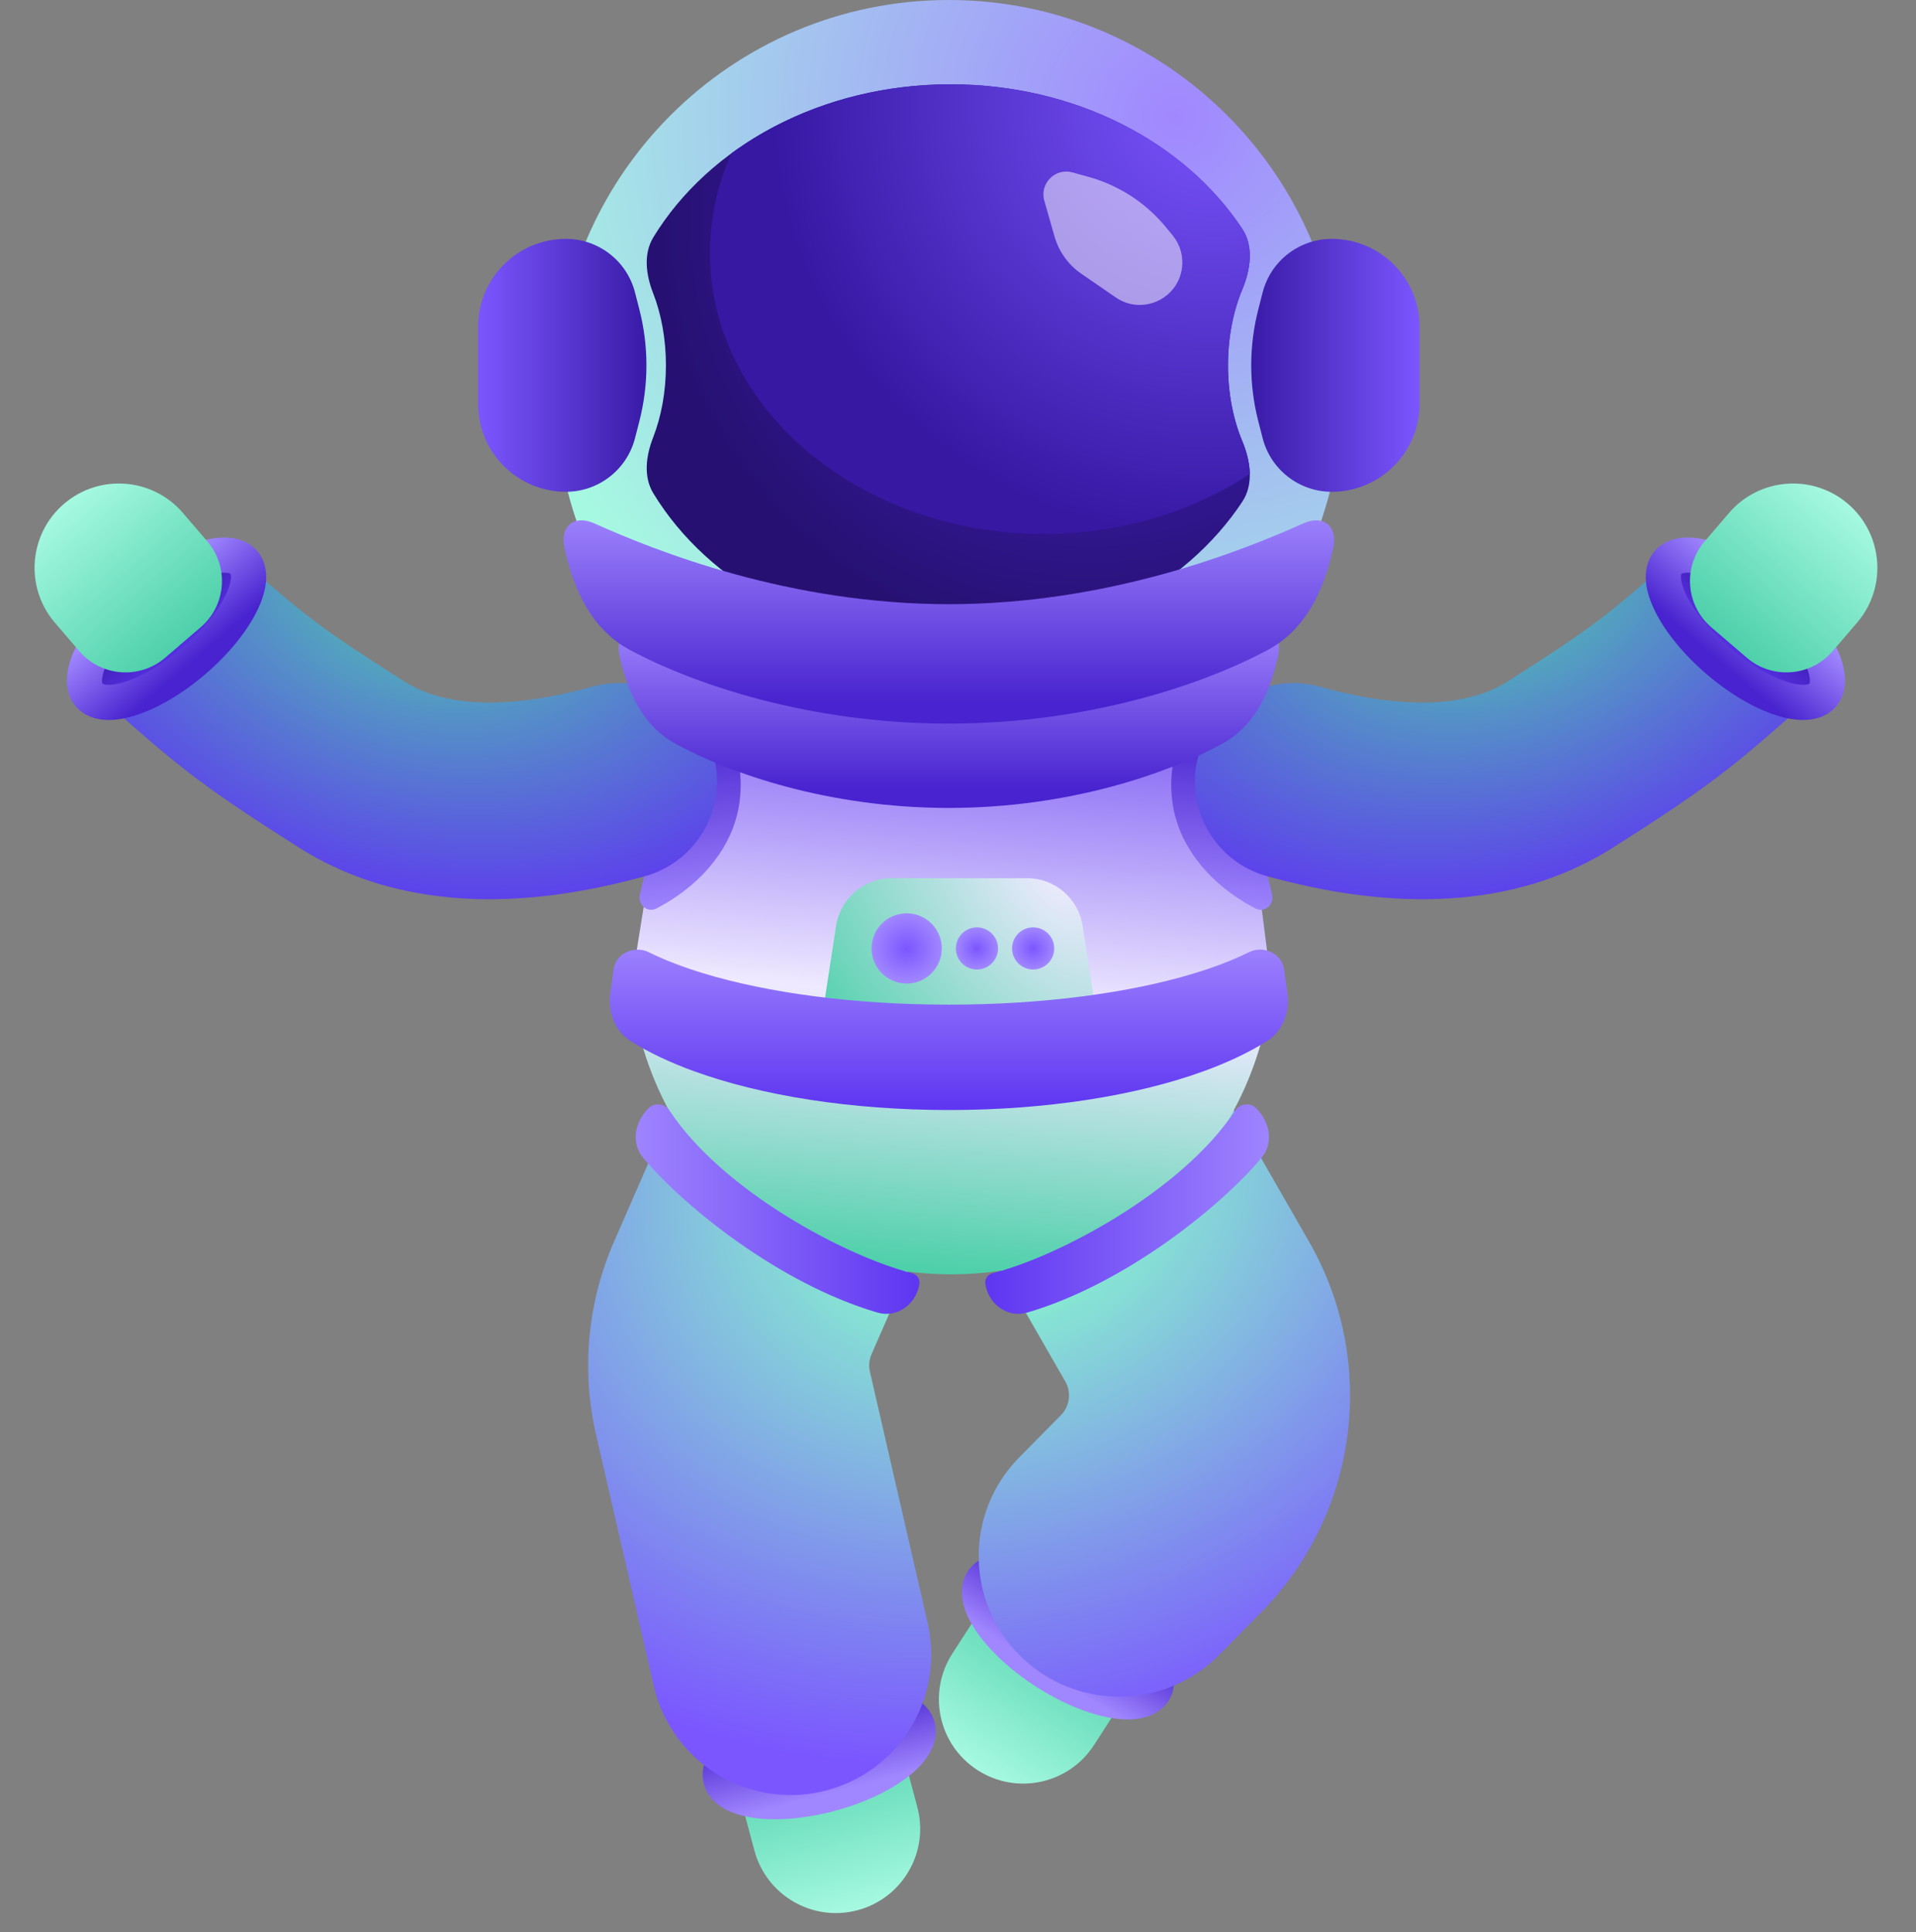 <svg width="238" height="240" viewBox="0 0 238 240" fill="none" xmlns="http://www.w3.org/2000/svg">
<rect x="0" y="0" width="238" height="240" fill="#808080" stroke="none"/>
<path d="M113.943 224.463C115.44 230.05 112.125 235.792 106.538 237.289C100.951 238.786 95.209 235.471 93.712 229.884L92.507 225.388C91.426 221.353 93.82 217.206 97.855 216.125L103.475 214.619C107.51 213.538 111.658 215.932 112.739 219.967L113.943 224.463Z" fill="url(#paint0_linear_455_2268)"/>
<path d="M135.901 216.768C132.765 221.628 126.282 223.025 121.423 219.889C116.563 216.753 115.165 210.271 118.301 205.411L120.825 201.5C123.09 197.99 127.772 196.981 131.282 199.246L136.17 202.401C139.68 204.666 140.689 209.347 138.424 212.857L135.901 216.768Z" fill="url(#paint1_linear_455_2268)"/>
<path d="M89.543 221.063C88.794 218.269 93.66 214.539 100.411 212.73C107.162 210.921 113.241 211.719 113.99 214.512C114.738 217.306 109.872 221.037 103.122 222.846C96.371 224.654 90.291 223.856 89.543 221.063Z" fill="url(#paint2_linear_455_2268)"/>
<path d="M91.657 220.512C91.662 220.522 91.675 220.544 91.703 220.575C91.76 220.641 91.88 220.749 92.101 220.873C92.559 221.131 93.305 221.378 94.366 221.517C96.476 221.794 99.389 221.587 102.557 220.738C105.725 219.889 108.351 218.612 110.04 217.317C110.889 216.666 111.411 216.08 111.679 215.627C111.809 215.409 111.858 215.256 111.875 215.17C111.883 215.129 111.884 215.104 111.884 215.093C111.883 215.082 111.882 215.078 111.882 215.077C111.882 215.076 111.881 215.072 111.876 215.063C111.87 215.053 111.857 215.032 111.83 215C111.772 214.935 111.653 214.827 111.431 214.702C110.973 214.444 110.227 214.198 109.167 214.059C107.057 213.782 104.144 213.988 100.976 214.837C97.808 215.686 95.181 216.964 93.493 218.258C92.644 218.909 92.121 219.496 91.853 219.948C91.724 220.167 91.674 220.32 91.657 220.405C91.649 220.447 91.649 220.471 91.649 220.483C91.649 220.493 91.65 220.497 91.65 220.498C91.651 220.499 91.652 220.503 91.657 220.512ZM87.435 221.628C87.05 220.19 87.449 218.824 88.099 217.725C88.744 216.636 89.719 215.653 90.837 214.796C93.082 213.075 96.264 211.582 99.846 210.622C103.429 209.662 106.931 209.364 109.735 209.732C111.132 209.915 112.468 210.279 113.571 210.9C114.684 211.526 115.712 212.51 116.097 213.948C116.482 215.386 116.084 216.752 115.434 217.85C114.789 218.939 113.814 219.922 112.695 220.78C110.451 222.501 107.269 223.993 103.686 224.953C100.104 225.913 96.602 226.212 93.797 225.843C92.4 225.66 91.064 225.296 89.961 224.675C88.849 224.049 87.821 223.065 87.435 221.628Z" fill="url(#paint3_linear_455_2268)"/>
<path d="M122.037 196.4C123.605 193.97 129.636 195.072 135.509 198.861C141.381 202.651 144.87 207.693 143.302 210.123C141.734 212.552 135.703 211.45 129.83 207.661C123.958 203.871 120.469 198.83 122.037 196.4Z" fill="url(#paint4_linear_455_2268)"/>
<path d="M123.864 197.597C123.86 197.608 123.853 197.631 123.848 197.673C123.838 197.76 123.838 197.921 123.894 198.168C124.011 198.681 124.329 199.4 124.938 200.279C126.149 202.029 128.257 204.049 131.013 205.828C133.769 207.606 136.479 208.695 138.572 209.078C139.624 209.27 140.41 209.264 140.925 209.159C141.174 209.108 141.321 209.042 141.396 208.997C141.432 208.975 141.45 208.959 141.459 208.951C141.466 208.944 141.469 208.94 141.469 208.94C141.47 208.939 141.472 208.935 141.475 208.925C141.479 208.915 141.486 208.891 141.491 208.849C141.501 208.762 141.501 208.601 141.444 208.354C141.328 207.841 141.01 207.122 140.401 206.243C139.19 204.493 137.082 202.473 134.326 200.694C131.57 198.916 128.86 197.827 126.767 197.445C125.715 197.252 124.929 197.258 124.414 197.364C124.165 197.414 124.018 197.481 123.943 197.525C123.907 197.547 123.888 197.563 123.88 197.571C123.873 197.578 123.87 197.582 123.87 197.583C123.869 197.583 123.867 197.587 123.864 197.597ZM120.203 195.217C121.01 193.966 122.291 193.344 123.541 193.089C124.781 192.836 126.165 192.899 127.551 193.152C130.333 193.66 133.575 195.017 136.692 197.028C139.808 199.039 142.38 201.434 143.99 203.76C144.792 204.919 145.419 206.153 145.699 207.388C145.982 208.632 145.943 210.055 145.136 211.306C144.328 212.556 143.048 213.178 141.798 213.433C140.557 213.686 139.174 213.624 137.788 213.37C135.006 212.862 131.764 211.505 128.647 209.494C125.531 207.483 122.959 205.088 121.349 202.762C120.547 201.604 119.92 200.369 119.64 199.134C119.357 197.89 119.396 196.467 120.203 195.217Z" fill="url(#paint5_linear_455_2268)"/>
<path d="M138.944 113.018L162.601 154.232C171.188 169.192 168.745 188.042 156.629 200.32L151.448 205.57C144.677 212.431 133.626 212.505 126.765 205.734C119.903 198.963 119.83 187.912 126.601 181.05L131.782 175.8C132.883 174.684 133.105 172.97 132.325 171.61L118.731 147.927H117.13L108.262 168.217C107.962 168.903 107.89 169.667 108.058 170.397L115.235 201.618C117.395 211.013 111.529 220.38 102.135 222.54C92.74 224.699 83.374 218.834 81.214 209.439L74.036 178.218C72.191 170.191 72.976 161.782 76.275 154.235L94.29 113.018H138.944Z" fill="url(#paint6_radial_455_2268)"/>
<path d="M84.329 85.527H153.274L157.632 120.036C157.92 122.322 157.813 124.641 157.313 126.891C148.075 168.522 88.851 168.865 79.117 127.347C78.52 124.801 78.427 122.163 78.843 119.581L84.329 85.527Z" fill="url(#paint7_linear_455_2268)"/>
<path d="M80.053 108.699C90.137 103.931 88.697 94.626 87.157 90.53L90.704 91.086C90.704 91.086 93.95 97.802 90.194 104.714C87.907 108.924 84.17 111.477 81.597 112.83C80.395 113.463 79.175 112.387 79.49 111.066L80.053 108.699Z" fill="url(#paint8_linear_455_2268)"/>
<path d="M157.441 108.699C147.357 103.931 148.798 94.626 150.337 90.53L146.791 91.086C146.791 91.086 143.544 97.802 147.3 104.714C149.588 108.924 153.324 111.477 155.897 112.83C157.1 113.463 158.32 112.387 158.005 111.066L157.441 108.699Z" fill="url(#paint9_linear_455_2268)"/>
<path d="M223.909 71.329C219.442 66.272 211.721 65.794 206.663 70.261C199.756 76.363 197.727 78.017 187.267 84.656C183.784 86.867 176.976 88.925 163.922 85.299L163.617 85.218C157.211 83.612 150.657 87.401 148.879 93.801C147.073 100.303 150.88 107.038 157.382 108.844L158.201 109.067C175.365 113.667 189.54 112.157 200.363 105.287C211.864 97.987 214.929 95.564 222.841 88.575C227.898 84.108 228.376 76.387 223.909 71.329Z" fill="url(#paint10_radial_455_2268)"/>
<path d="M207.203 69.867C205.32 72.061 208.093 77.53 213.397 82.081C218.702 86.631 224.528 88.541 226.411 86.346C228.294 84.151 225.521 78.683 220.217 74.132C214.912 69.582 209.086 67.672 207.203 69.867Z" fill="url(#paint11_linear_455_2268)"/>
<path d="M208.871 71.277C208.88 71.271 208.901 71.257 208.939 71.24C209.02 71.206 209.174 71.161 209.427 71.144C209.952 71.11 210.731 71.21 211.747 71.543C213.77 72.206 216.307 73.653 218.796 75.788C221.285 77.924 223.101 80.212 224.063 82.109C224.547 83.063 224.765 83.818 224.81 84.342C224.833 84.595 224.811 84.754 224.789 84.839C224.779 84.88 224.769 84.902 224.763 84.912C224.759 84.922 224.756 84.925 224.755 84.926C224.755 84.926 224.752 84.929 224.743 84.936C224.734 84.942 224.713 84.956 224.675 84.972C224.594 85.007 224.44 85.052 224.187 85.069C223.662 85.103 222.883 85.003 221.867 84.67C219.845 84.007 217.307 82.56 214.818 80.425C212.329 78.289 210.513 76.001 209.551 74.103C209.067 73.15 208.849 72.395 208.804 71.871C208.781 71.618 208.803 71.459 208.825 71.374C208.835 71.333 208.846 71.311 208.851 71.3C208.855 71.291 208.858 71.288 208.859 71.287C208.859 71.287 208.862 71.283 208.871 71.277ZM205.547 68.446C204.578 69.576 204.346 70.98 204.457 72.251C204.568 73.512 205.022 74.82 205.659 76.077C206.938 78.6 209.162 81.322 211.977 83.737C214.792 86.151 217.82 87.935 220.508 88.816C221.847 89.255 223.208 89.505 224.472 89.422C225.745 89.339 227.098 88.897 228.067 87.767C229.036 86.637 229.268 85.233 229.157 83.962C229.046 82.701 228.592 81.392 227.955 80.136C226.676 77.613 224.452 74.891 221.637 72.476C218.822 70.061 215.794 68.278 213.106 67.396C211.768 66.958 210.406 66.708 209.142 66.79C207.869 66.874 206.516 67.316 205.547 68.446Z" fill="url(#paint12_linear_455_2268)"/>
<path d="M230.675 77.356C234.441 72.966 233.936 66.354 229.546 62.588C225.156 58.822 218.545 59.327 214.778 63.717L211.748 67.25C209.028 70.42 209.393 75.195 212.563 77.915L216.979 81.704C220.149 84.424 224.924 84.059 227.644 80.888L230.675 77.356Z" fill="url(#paint13_linear_455_2268)"/>
<path d="M166.734 48.873C166.734 75.865 144.852 97.746 117.861 97.746C90.869 97.746 68.988 75.865 68.988 48.873C68.988 21.881 90.869 0 117.861 0C144.852 0 166.734 21.881 166.734 48.873Z" fill="url(#paint14_radial_455_2268)"/>
<path d="M13.585 71.329C18.053 66.272 25.774 65.794 30.831 70.261C37.738 76.363 39.767 78.017 50.227 84.656C53.71 86.867 60.518 88.925 73.573 85.299L73.878 85.218C80.284 83.612 86.838 87.401 88.615 93.801C90.421 100.303 86.614 107.038 80.112 108.844L79.293 109.067C62.129 113.667 47.954 112.157 37.131 105.287C25.63 97.987 22.565 95.564 14.653 88.575C9.596 84.108 9.118 76.387 13.585 71.329Z" fill="url(#paint15_radial_455_2268)"/>
<path d="M118.066 10.473C133.653 10.473 147.228 17.718 154.307 28.427C155.781 30.657 155.326 33.529 154.299 35.997C153.188 38.665 152.538 41.898 152.538 45.382C152.538 48.866 153.188 52.098 154.299 54.767C155.327 57.234 155.781 60.106 154.308 62.335C147.229 73.045 133.653 80.291 118.066 80.291C101.977 80.291 88.031 72.571 81.161 61.292C79.891 59.206 80.247 56.61 81.132 54.334C82.137 51.752 82.719 48.679 82.719 45.382C82.719 42.084 82.137 39.012 81.132 36.429C80.247 34.153 79.891 31.557 81.161 29.471C88.032 18.192 101.977 10.473 118.066 10.473Z" fill="url(#paint16_radial_455_2268)"/>
<path d="M118.065 10.473C133.652 10.473 147.228 17.719 154.307 28.428C155.781 30.657 155.326 33.529 154.299 35.997C153.188 38.665 152.537 41.898 152.537 45.382C152.537 48.865 153.188 52.098 154.299 54.766C154.843 56.073 155.226 57.495 155.247 58.873C148.198 63.542 139.307 66.327 129.643 66.327C106.748 66.327 88.188 50.698 88.188 31.418C88.188 27.056 89.14 22.882 90.875 19.033C98.153 13.701 107.661 10.473 118.065 10.473Z" fill="url(#paint17_radial_455_2268)"/>
<path d="M156.844 36.327C157.852 32.41 161.383 29.673 165.427 29.673C171.45 29.673 176.334 34.556 176.334 40.58V50.184C176.334 56.208 171.45 61.091 165.427 61.091C161.383 61.091 157.852 58.353 156.844 54.437L156.305 52.338C155.131 47.775 155.131 42.989 156.305 38.425L156.844 36.327Z" fill="url(#paint18_linear_455_2268)"/>
<path d="M59.388 40.58C59.388 34.556 64.271 29.673 70.295 29.673C74.339 29.673 77.87 32.41 78.877 36.327L79.417 38.425C80.591 42.989 80.591 47.775 79.417 52.338L78.877 54.437C77.87 58.353 74.339 61.091 70.295 61.091C64.271 61.091 59.388 56.208 59.388 50.184V40.58Z" fill="url(#paint19_linear_455_2268)"/>
<path d="M117.861 87.442C134.699 87.442 148.791 81.805 155.525 78.736C157.71 77.74 159.283 79.011 158.785 81.36C157.823 85.899 155.887 90.171 151.814 92.393C145.073 96.071 132.817 100.364 117.861 100.364C102.904 100.364 90.649 96.071 83.908 92.393C79.834 90.171 77.898 85.899 76.936 81.36C76.439 79.011 78.012 77.74 80.197 78.736C86.931 81.805 101.022 87.442 117.861 87.442Z" fill="url(#paint20_linear_455_2268)"/>
<path d="M103.859 115.011C104.383 111.605 107.314 109.091 110.76 109.091H127.58C131.026 109.091 133.957 111.605 134.481 115.011L135.823 123.738C136.474 127.968 133.202 131.782 128.923 131.782H109.417C105.138 131.782 101.866 127.968 102.516 123.738L103.859 115.011Z" fill="url(#paint21_radial_455_2268)"/>
<path d="M117.861 75.055C137.58 75.055 154.071 68.533 161.891 65.019C164.391 63.896 166.189 65.365 165.612 68.044C164.486 73.273 162.225 78.183 157.514 80.718C149.658 84.945 135.34 89.891 117.861 89.891C100.381 89.891 86.064 84.945 78.208 80.718C73.497 78.183 71.236 73.273 70.11 68.044C69.533 65.365 71.331 63.896 73.83 65.019C81.651 68.533 98.141 75.055 117.861 75.055Z" fill="url(#paint22_linear_455_2268)"/>
<path d="M149.576 133.048C152.4 132.019 155.056 130.79 157.371 129.336C159.386 128.07 160.246 125.657 159.91 123.301L159.491 120.364C159.213 118.414 156.921 117.409 155.154 118.28C153.111 119.287 150.822 120.152 148.406 120.89C140.306 123.366 129.505 124.8 117.861 124.8C106.216 124.8 95.416 123.366 87.315 120.89C84.9 120.152 82.611 119.287 80.568 118.28C78.801 117.409 76.509 118.415 76.231 120.365L75.813 123.302C75.477 125.657 76.337 128.069 78.352 129.335C80.667 130.79 83.323 132.019 86.148 133.048C94.558 136.115 105.772 137.891 117.862 137.891C129.952 137.891 141.165 136.115 149.576 133.048Z" fill="url(#paint23_linear_455_2268)"/>
<path d="M153.421 137.971C146.788 148.012 131.375 156.138 123.298 158.159C122.698 158.309 122.299 158.883 122.393 159.494C122.781 162.02 125.159 163.766 127.611 163.047C139.859 159.459 151.764 149.737 156.672 143.862C158.252 141.971 157.765 139.395 156.022 137.653C155.271 136.902 154.006 137.085 153.421 137.971Z" fill="url(#paint24_linear_455_2268)"/>
<path d="M83.174 137.971C89.807 148.012 105.22 156.138 113.297 158.159C113.897 158.309 114.296 158.883 114.202 159.494C113.813 162.02 111.436 163.766 108.983 163.047C96.736 159.459 84.83 149.737 79.922 143.862C78.342 141.971 78.829 139.395 80.572 137.653C81.323 136.902 82.588 137.085 83.174 137.971Z" fill="url(#paint25_linear_455_2268)"/>
<path d="M30.292 69.867C32.175 72.061 29.401 77.53 24.097 82.081C18.793 86.631 12.966 88.541 11.083 86.346C9.2 84.151 11.973 78.683 17.278 74.132C22.582 69.582 28.409 67.672 30.292 69.867Z" fill="url(#paint26_linear_455_2268)"/>
<path d="M28.624 71.277C28.615 71.271 28.594 71.257 28.555 71.24C28.475 71.206 28.321 71.161 28.067 71.144C27.543 71.11 26.763 71.21 25.747 71.543C23.725 72.206 21.188 73.653 18.698 75.788C16.209 77.924 14.394 80.212 13.431 82.109C12.948 83.063 12.73 83.818 12.684 84.342C12.662 84.595 12.684 84.754 12.705 84.839C12.716 84.88 12.726 84.902 12.731 84.912C12.736 84.922 12.738 84.925 12.739 84.926C12.74 84.926 12.742 84.929 12.751 84.936C12.76 84.942 12.781 84.956 12.819 84.972C12.9 85.007 13.054 85.052 13.308 85.069C13.832 85.103 14.612 85.003 15.628 84.67C17.65 84.007 20.187 82.56 22.676 80.425C25.166 78.289 26.981 76.001 27.944 74.103C28.427 73.15 28.645 72.395 28.691 71.871C28.713 71.618 28.691 71.459 28.67 71.374C28.659 71.333 28.649 71.311 28.644 71.3C28.639 71.291 28.636 71.288 28.636 71.287C28.635 71.287 28.633 71.283 28.624 71.277ZM31.948 68.446C32.917 69.576 33.148 70.98 33.037 72.251C32.927 73.512 32.473 74.82 31.835 76.077C30.556 78.6 28.333 81.322 25.518 83.737C22.703 86.151 19.675 87.935 16.987 88.816C15.648 89.255 14.286 89.505 13.023 89.422C11.749 89.339 10.396 88.897 9.427 87.767C8.458 86.637 8.226 85.233 8.338 83.962C8.448 82.701 8.902 81.392 9.539 80.136C10.819 77.613 13.042 74.891 15.857 72.476C18.672 70.061 21.7 68.278 24.388 67.396C25.727 66.958 27.089 66.708 28.352 66.79C29.626 66.874 30.978 67.316 31.948 68.446Z" fill="url(#paint27_linear_455_2268)"/>
<path d="M6.819 77.356C3.053 72.966 3.559 66.354 7.948 62.588C12.338 58.822 18.95 59.327 22.716 63.717L25.747 67.25C28.467 70.42 28.102 75.195 24.931 77.915L20.515 81.704C17.345 84.424 12.57 84.059 9.85 80.888L6.819 77.356Z" fill="url(#paint28_linear_455_2268)"/>
<path d="M116.988 117.818C116.988 120.228 115.034 122.182 112.624 122.182C110.214 122.182 108.261 120.228 108.261 117.818C108.261 115.408 110.214 113.455 112.624 113.455C115.034 113.455 116.988 115.408 116.988 117.818Z" fill="url(#paint29_radial_455_2268)"/>
<path d="M123.97 117.818C123.97 119.264 122.798 120.436 121.352 120.436C119.906 120.436 118.734 119.264 118.734 117.818C118.734 116.372 119.906 115.2 121.352 115.2C122.798 115.2 123.97 116.372 123.97 117.818Z" fill="url(#paint30_radial_455_2268)"/>
<path d="M130.952 117.818C130.952 119.264 129.78 120.436 128.334 120.436C126.888 120.436 125.715 119.264 125.715 117.818C125.715 116.372 126.888 115.2 128.334 115.2C129.78 115.2 130.952 116.372 130.952 117.818Z" fill="url(#paint31_radial_455_2268)"/>
<path d="M135.202 21.967L133.203 21.416C131.069 20.827 129.113 22.801 129.721 24.93L130.993 29.381C131.53 31.262 132.706 32.897 134.318 34.005L138.595 36.946C141.866 39.194 146.355 37.165 146.828 33.224C147 31.792 146.578 30.352 145.662 29.239L144.804 28.197C142.321 25.182 138.967 23.006 135.202 21.967Z" fill="white" fill-opacity="0.5"/>
<defs>
<linearGradient id="paint0_linear_455_2268" x1="106.538" y1="237.289" x2="100.665" y2="215.372" gradientUnits="userSpaceOnUse">
<stop stop-color="#A6F9E1"/>
<stop offset="1" stop-color="#4ED0AA"/>
</linearGradient>
<linearGradient id="paint1_linear_455_2268" x1="121.423" y1="219.889" x2="133.726" y2="200.824" gradientUnits="userSpaceOnUse">
<stop stop-color="#A6F9E1"/>
<stop offset="1" stop-color="#4ED0AA"/>
</linearGradient>
<linearGradient id="paint2_linear_455_2268" x1="103.122" y1="222.846" x2="100.411" y2="212.73" gradientUnits="userSpaceOnUse">
<stop stop-color="#3618A3"/>
<stop offset="1" stop-color="#5E35F1"/>
</linearGradient>
<linearGradient id="paint3_linear_455_2268" x1="103.122" y1="222.846" x2="100.411" y2="212.73" gradientUnits="userSpaceOnUse">
<stop stop-color="#A187FF"/>
<stop offset="1" stop-color="#4823CF"/>
</linearGradient>
<linearGradient id="paint4_linear_455_2268" x1="129.83" y1="207.661" x2="135.509" y2="198.861" gradientUnits="userSpaceOnUse">
<stop stop-color="#3618A3"/>
<stop offset="1" stop-color="#5E35F1"/>
</linearGradient>
<linearGradient id="paint5_linear_455_2268" x1="129.83" y1="207.661" x2="135.509" y2="198.861" gradientUnits="userSpaceOnUse">
<stop stop-color="#A187FF"/>
<stop offset="1" stop-color="#4823CF"/>
</linearGradient>
<radialGradient id="paint6_radial_455_2268" cx="0" cy="0" r="1" gradientUnits="userSpaceOnUse" gradientTransform="translate(122.224 146.618) rotate(73.958) scale(71.32 86.015)">
<stop offset="0.197" stop-color="#87EFD0"/>
<stop offset="1" stop-color="#7B56FF"/>
</radialGradient>
<linearGradient id="paint7_linear_455_2268" x1="113.497" y1="61.091" x2="104.77" y2="168" gradientUnits="userSpaceOnUse">
<stop offset="0.139" stop-color="#5E35F1"/>
<stop offset="0.581" stop-color="#EFEAFF"/>
<stop offset="0.895" stop-color="#4ED0AA"/>
</linearGradient>
<linearGradient id="paint8_linear_455_2268" x1="84.067" y1="90.81" x2="86.113" y2="113.409" gradientUnits="userSpaceOnUse">
<stop stop-color="#4823CF"/>
<stop offset="1" stop-color="#A187FF"/>
</linearGradient>
<linearGradient id="paint9_linear_455_2268" x1="153.427" y1="90.81" x2="151.382" y2="113.409" gradientUnits="userSpaceOnUse">
<stop stop-color="#4823CF"/>
<stop offset="1" stop-color="#A187FF"/>
</linearGradient>
<radialGradient id="paint10_radial_455_2268" cx="0" cy="0" r="1" gradientUnits="userSpaceOnUse" gradientTransform="translate(184.215 71.127) rotate(75.964) scale(43.18 59.788)">
<stop stop-color="#4ED0AA"/>
<stop offset="1" stop-color="#5E35F1"/>
</radialGradient>
<linearGradient id="paint11_linear_455_2268" x1="220.217" y1="74.132" x2="213.397" y2="82.081" gradientUnits="userSpaceOnUse">
<stop stop-color="#3618A3"/>
<stop offset="1" stop-color="#5E35F1"/>
</linearGradient>
<linearGradient id="paint12_linear_455_2268" x1="220.217" y1="74.132" x2="213.397" y2="82.081" gradientUnits="userSpaceOnUse">
<stop stop-color="#A187FF"/>
<stop offset="1" stop-color="#4823CF"/>
</linearGradient>
<linearGradient id="paint13_linear_455_2268" x1="229.546" y1="62.588" x2="214.771" y2="79.809" gradientUnits="userSpaceOnUse">
<stop stop-color="#A6F9E1"/>
<stop offset="1" stop-color="#4ED0AA"/>
</linearGradient>
<radialGradient id="paint14_radial_455_2268" cx="0" cy="0" r="1" gradientUnits="userSpaceOnUse" gradientTransform="translate(145.788 14.4) rotate(108.525) scale(87.9)">
<stop stop-color="#A187FF"/>
<stop offset="1" stop-color="#A6F9E1"/>
</radialGradient>
<radialGradient id="paint15_radial_455_2268" cx="0" cy="0" r="1" gradientUnits="userSpaceOnUse" gradientTransform="translate(53.279 71.127) rotate(104.036) scale(43.18 59.788)">
<stop stop-color="#4ED0AA"/>
<stop offset="1" stop-color="#5E35F1"/>
</radialGradient>
<radialGradient id="paint16_radial_455_2268" cx="0" cy="0" r="1" gradientUnits="userSpaceOnUse" gradientTransform="translate(136.694 25.906) rotate(142.515) scale(55.552 53.886)">
<stop stop-color="#4823CF"/>
<stop offset="1" stop-color="#261172"/>
</radialGradient>
<radialGradient id="paint17_radial_455_2268" cx="0" cy="0" r="1" gradientUnits="userSpaceOnUse" gradientTransform="translate(151.024 11.943) rotate(142.509) scale(55.545 53.882)">
<stop stop-color="#7B56FF"/>
<stop offset="1" stop-color="#3618A3"/>
</radialGradient>
<linearGradient id="paint18_linear_455_2268" x1="176.334" y1="45.382" x2="154.515" y2="45.382" gradientUnits="userSpaceOnUse">
<stop stop-color="#7B56FF"/>
<stop offset="1" stop-color="#3618A3"/>
</linearGradient>
<linearGradient id="paint19_linear_455_2268" x1="59.388" y1="45.382" x2="81.206" y2="45.382" gradientUnits="userSpaceOnUse">
<stop stop-color="#7B56FF"/>
<stop offset="1" stop-color="#3618A3"/>
</linearGradient>
<linearGradient id="paint20_linear_455_2268" x1="117.861" y1="76.8" x2="117.861" y2="98.083" gradientUnits="userSpaceOnUse">
<stop stop-color="#A187FF"/>
<stop offset="1" stop-color="#4823CF"/>
</linearGradient>
<radialGradient id="paint21_radial_455_2268" cx="0" cy="0" r="1" gradientUnits="userSpaceOnUse" gradientTransform="translate(131.388 109.091) rotate(139.086) scale(34.646 54.635)">
<stop stop-color="#EFEAFF"/>
<stop offset="1" stop-color="#4ED0AA"/>
</radialGradient>
<linearGradient id="paint22_linear_455_2268" x1="117.861" y1="62.837" x2="117.861" y2="87.273" gradientUnits="userSpaceOnUse">
<stop stop-color="#A187FF"/>
<stop offset="1" stop-color="#4823CF"/>
</linearGradient>
<linearGradient id="paint23_linear_455_2268" x1="117.862" y1="137.891" x2="117.862" y2="116.073" gradientUnits="userSpaceOnUse">
<stop stop-color="#5E35F1"/>
<stop offset="1" stop-color="#A187FF"/>
</linearGradient>
<linearGradient id="paint24_linear_455_2268" x1="158.879" y1="150.109" x2="122.224" y2="150.109" gradientUnits="userSpaceOnUse">
<stop stop-color="#A187FF"/>
<stop offset="1" stop-color="#5E35F1"/>
</linearGradient>
<linearGradient id="paint25_linear_455_2268" x1="77.715" y1="150.109" x2="114.37" y2="150.109" gradientUnits="userSpaceOnUse">
<stop stop-color="#A187FF"/>
<stop offset="1" stop-color="#5E35F1"/>
</linearGradient>
<linearGradient id="paint26_linear_455_2268" x1="17.278" y1="74.132" x2="24.097" y2="82.081" gradientUnits="userSpaceOnUse">
<stop stop-color="#3618A3"/>
<stop offset="1" stop-color="#5E35F1"/>
</linearGradient>
<linearGradient id="paint27_linear_455_2268" x1="17.278" y1="74.132" x2="24.097" y2="82.081" gradientUnits="userSpaceOnUse">
<stop stop-color="#A187FF"/>
<stop offset="1" stop-color="#4823CF"/>
</linearGradient>
<linearGradient id="paint28_linear_455_2268" x1="7.948" y1="62.588" x2="22.723" y2="79.809" gradientUnits="userSpaceOnUse">
<stop stop-color="#A6F9E1"/>
<stop offset="1" stop-color="#4ED0AA"/>
</linearGradient>
<radialGradient id="paint29_radial_455_2268" cx="0" cy="0" r="1" gradientUnits="userSpaceOnUse" gradientTransform="translate(112.624 117.818) rotate(90) scale(4.364)">
<stop stop-color="#7B56FF"/>
<stop offset="1" stop-color="#A187FF"/>
</radialGradient>
<radialGradient id="paint30_radial_455_2268" cx="0" cy="0" r="1" gradientUnits="userSpaceOnUse" gradientTransform="translate(121.352 117.818) rotate(90) scale(2.618)">
<stop stop-color="#7B56FF"/>
<stop offset="1" stop-color="#A187FF"/>
</radialGradient>
<radialGradient id="paint31_radial_455_2268" cx="0" cy="0" r="1" gradientUnits="userSpaceOnUse" gradientTransform="translate(128.334 117.818) rotate(90) scale(2.618)">
<stop stop-color="#7B56FF"/>
<stop offset="1" stop-color="#A187FF"/>
</radialGradient>
</defs>
</svg>
